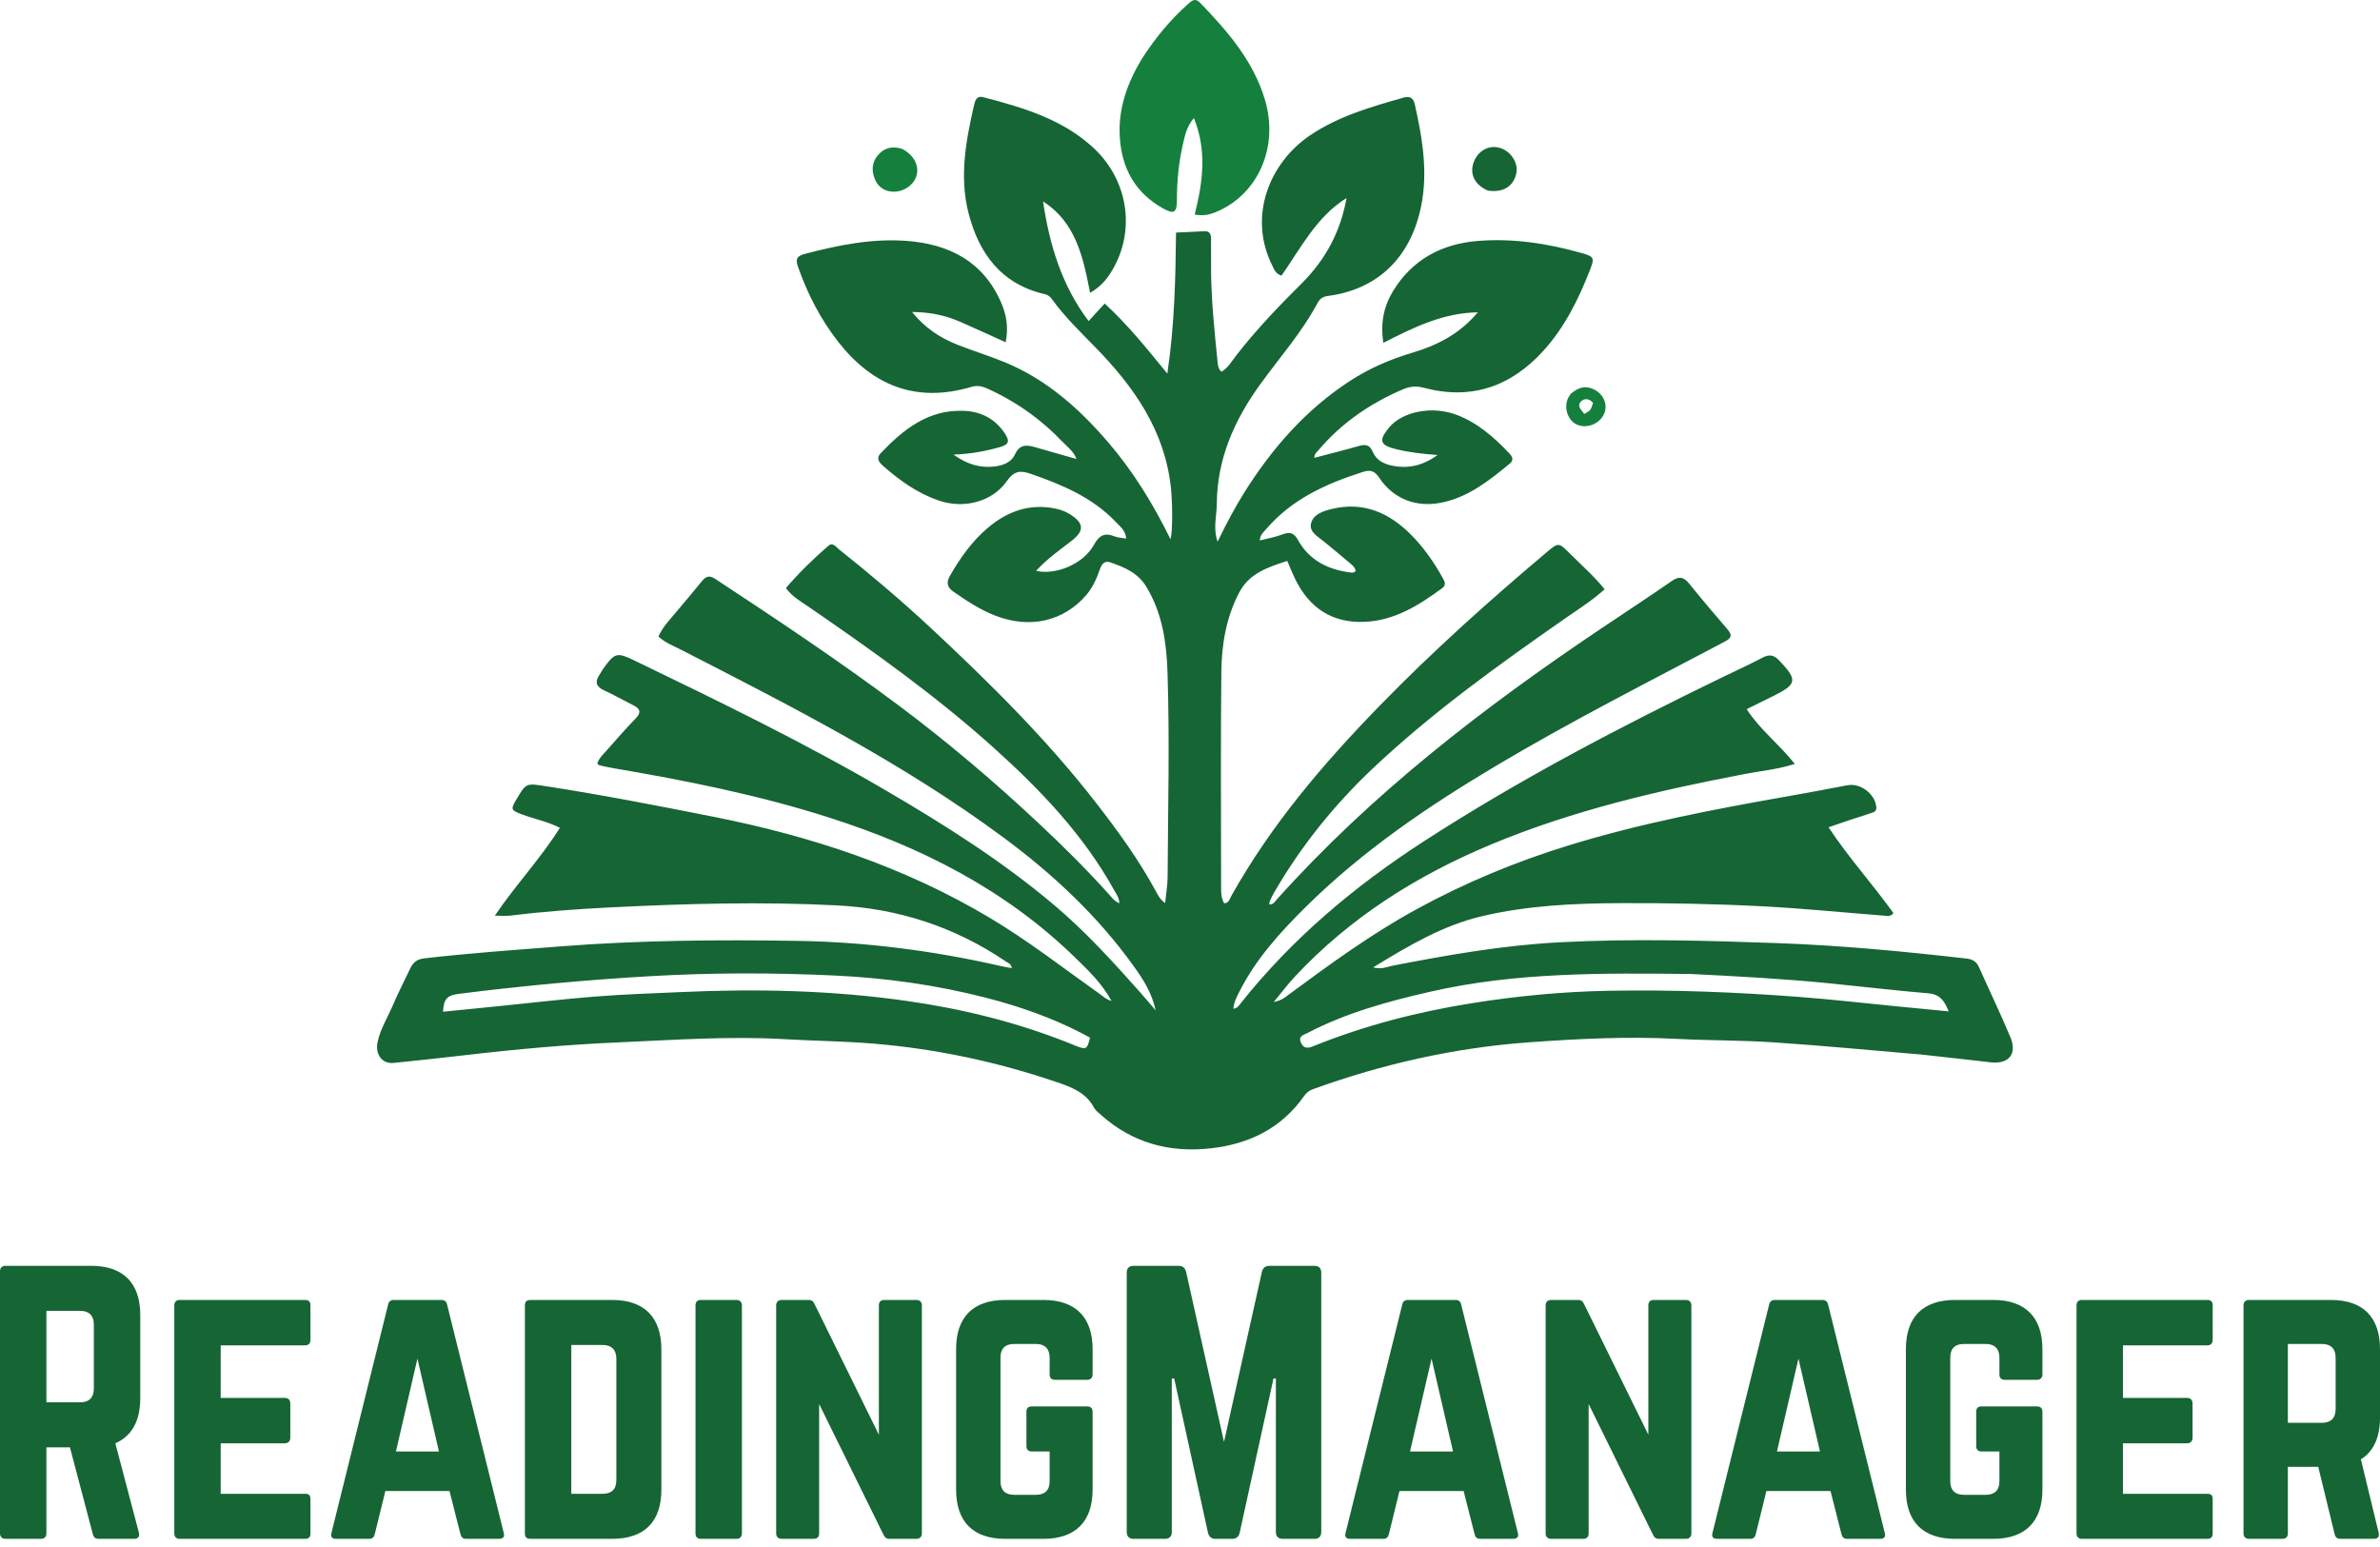 <svg width="100" height="65" viewBox="0 0 100 65" fill="none" xmlns="http://www.w3.org/2000/svg">
<path d="M80.722 44.308C78.624 44.128 76.564 43.933 74.5 43.795C73.161 43.705 71.815 43.721 70.474 43.651C68.4 43.541 66.33 43.645 64.267 43.793C61.144 44.017 58.108 44.698 55.161 45.766C55.007 45.822 54.894 45.91 54.803 46.04C53.846 47.403 52.496 48.067 50.874 48.249C49.13 48.444 47.574 48.022 46.252 46.838C46.148 46.745 46.027 46.654 45.964 46.535C45.624 45.898 45.012 45.675 44.386 45.462C41.888 44.614 39.328 44.067 36.696 43.849C35.455 43.746 34.211 43.736 32.97 43.663C30.658 43.528 28.355 43.694 26.051 43.794C23.86 43.888 21.672 44.084 19.492 44.341C18.507 44.457 17.52 44.56 16.534 44.661C16.065 44.709 15.758 44.313 15.864 43.791C15.977 43.236 16.286 42.757 16.504 42.243C16.729 41.716 16.993 41.206 17.239 40.687C17.36 40.431 17.525 40.301 17.84 40.265C19.727 40.047 21.621 39.916 23.514 39.767C26.838 39.505 30.168 39.48 33.496 39.532C36.366 39.578 39.204 39.943 42.005 40.58C42.166 40.617 42.33 40.645 42.508 40.68C42.496 40.498 42.359 40.462 42.266 40.4C40.118 38.946 37.761 38.173 35.158 38.041C31.993 37.88 28.836 37.967 25.677 38.124C24.267 38.195 22.859 38.295 21.457 38.47C21.281 38.492 21.1 38.473 20.792 38.473C21.685 37.155 22.719 36.07 23.524 34.782C22.986 34.51 22.434 34.408 21.916 34.213C21.467 34.044 21.451 34.005 21.695 33.593C22.108 32.892 22.106 32.905 22.927 33.032C25.3 33.399 27.657 33.856 30.011 34.324C34.085 35.134 37.986 36.418 41.575 38.557C43.19 39.519 44.671 40.672 46.199 41.757C46.344 41.86 46.471 41.99 46.702 42.057C46.295 41.309 45.717 40.763 45.152 40.213C42.236 37.379 38.72 35.597 34.887 34.367C31.885 33.402 28.803 32.792 25.702 32.264C25.523 32.233 25.346 32.191 25.17 32.15C25.148 32.145 25.134 32.112 25.098 32.071C25.178 31.837 25.37 31.669 25.531 31.485C25.918 31.043 26.308 30.602 26.716 30.179C26.956 29.929 26.894 29.777 26.617 29.637C26.205 29.429 25.802 29.2 25.383 29.007C25.046 28.852 24.984 28.651 25.189 28.351C25.244 28.271 25.286 28.181 25.343 28.101C25.836 27.417 25.915 27.394 26.679 27.763C30.245 29.486 33.809 31.215 37.231 33.217C39.698 34.66 42.113 36.186 44.3 38.034C45.617 39.147 46.777 40.424 47.921 41.712C48.115 41.929 48.301 42.154 48.557 42.451C48.389 41.686 48.018 41.13 47.632 40.592C46.125 38.49 44.263 36.748 42.192 35.211C37.955 32.067 33.276 29.688 28.604 27.294C28.285 27.131 27.94 27.004 27.666 26.742C27.836 26.362 28.104 26.078 28.357 25.781C28.747 25.322 29.131 24.859 29.513 24.394C29.675 24.196 29.832 24.179 30.053 24.324C32.661 26.04 35.258 27.77 37.76 29.641C39.803 31.169 41.744 32.816 43.606 34.557C44.638 35.523 45.643 36.517 46.589 37.569C46.709 37.703 46.811 37.857 47.029 37.952C47.03 37.727 46.911 37.579 46.824 37.421C45.532 35.083 43.72 33.189 41.753 31.42C39.321 29.233 36.667 27.342 33.977 25.497C33.646 25.27 33.287 25.071 33.021 24.71C33.572 24.064 34.172 23.483 34.804 22.934C34.989 22.773 35.114 22.97 35.233 23.066C36.568 24.131 37.873 25.231 39.123 26.397C41.602 28.71 44.01 31.091 46.089 33.78C46.998 34.954 47.869 36.154 48.575 37.466C48.659 37.621 48.742 37.783 48.955 37.947C48.995 37.54 49.057 37.198 49.059 36.856C49.075 33.972 49.15 31.087 49.053 28.204C49.012 26.976 48.833 25.761 48.171 24.663C47.81 24.063 47.248 23.835 46.652 23.629C46.418 23.548 46.294 23.69 46.219 23.905C46.081 24.303 45.913 24.688 45.633 25.012C44.678 26.113 43.263 26.43 41.812 25.865C41.181 25.619 40.621 25.248 40.067 24.865C39.809 24.687 39.741 24.493 39.914 24.193C40.343 23.447 40.833 22.751 41.49 22.191C42.319 21.485 43.261 21.14 44.363 21.373C44.57 21.417 44.767 21.489 44.946 21.601C45.556 21.979 45.571 22.304 45.01 22.735C44.502 23.125 43.978 23.498 43.534 23.984C44.355 24.177 45.513 23.701 45.955 22.905C46.189 22.485 46.416 22.368 46.842 22.54C46.978 22.596 47.137 22.597 47.321 22.63C47.294 22.295 47.064 22.12 46.882 21.93C45.894 20.895 44.623 20.364 43.302 19.906C42.855 19.751 42.598 19.794 42.304 20.214C41.691 21.092 40.487 21.393 39.439 21.03C38.549 20.722 37.8 20.19 37.103 19.574C36.933 19.423 36.8 19.256 37.004 19.042C37.962 18.036 39.016 17.195 40.51 17.263C41.213 17.294 41.807 17.59 42.21 18.197C42.44 18.543 42.399 18.677 41.99 18.792C41.387 18.961 40.771 19.077 40.063 19.1C40.632 19.51 41.188 19.676 41.807 19.598C42.151 19.554 42.495 19.421 42.64 19.101C42.824 18.695 43.093 18.676 43.446 18.777C44.034 18.946 44.623 19.113 45.232 19.286C45.12 18.974 44.863 18.792 44.658 18.578C43.741 17.614 42.674 16.857 41.457 16.314C41.247 16.221 41.045 16.187 40.809 16.257C38.449 16.954 36.635 16.17 35.216 14.358C34.478 13.415 33.936 12.358 33.535 11.227C33.422 10.907 33.458 10.761 33.821 10.666C35.221 10.3 36.632 10.014 38.085 10.121C39.88 10.254 41.318 10.984 42.07 12.726C42.287 13.229 42.38 13.758 42.255 14.381C41.589 14.08 40.973 13.796 40.352 13.524C39.731 13.252 39.08 13.113 38.322 13.109C38.863 13.782 39.505 14.199 40.234 14.487C40.897 14.748 41.582 14.956 42.24 15.229C43.976 15.95 45.336 17.161 46.547 18.566C47.614 19.805 48.459 21.186 49.181 22.658C49.283 22.282 49.258 21.061 49.201 20.517C48.947 18.08 47.626 16.224 45.979 14.546C45.361 13.916 44.731 13.3 44.209 12.584C44.132 12.479 44.049 12.395 43.916 12.364C42.071 11.944 41.124 10.651 40.689 8.932C40.305 7.416 40.585 5.907 40.927 4.414C40.972 4.219 41.039 4.011 41.31 4.082C42.968 4.516 44.614 4.995 45.918 6.189C47.465 7.605 47.744 9.842 46.621 11.531C46.427 11.823 46.194 12.075 45.802 12.302C45.51 10.806 45.208 9.35 43.826 8.463C44.095 10.277 44.608 11.997 45.741 13.49C45.964 13.247 46.166 13.027 46.416 12.754C47.408 13.665 48.183 14.645 49.048 15.697C49.348 13.68 49.392 11.749 49.413 9.773C49.83 9.753 50.216 9.733 50.601 9.715C50.828 9.705 50.885 9.844 50.884 10.039C50.882 10.487 50.881 10.935 50.885 11.383C50.896 12.655 51.03 13.92 51.156 15.184C51.17 15.325 51.174 15.493 51.322 15.619C51.608 15.451 51.766 15.16 51.957 14.915C52.794 13.841 53.734 12.861 54.696 11.904C55.702 10.903 56.327 9.724 56.578 8.319C55.306 9.115 54.654 10.429 53.844 11.582C53.583 11.495 53.532 11.309 53.454 11.152C52.424 9.081 53.346 6.841 55.031 5.696C56.233 4.879 57.606 4.49 58.98 4.1C59.234 4.028 59.385 4.117 59.443 4.373C59.787 5.906 60.043 7.434 59.632 9.008C59.128 10.941 57.79 12.173 55.801 12.434C55.598 12.46 55.461 12.542 55.368 12.715C54.7 13.971 53.754 15.033 52.929 16.178C51.848 17.678 51.136 19.3 51.126 21.182C51.123 21.68 50.961 22.179 51.159 22.759C51.523 22.015 51.874 21.341 52.279 20.696C53.446 18.837 54.865 17.216 56.716 16.008C57.53 15.477 58.416 15.096 59.347 14.819C60.397 14.507 61.342 14.021 62.092 13.123C60.635 13.143 59.402 13.754 58.121 14.406C57.996 13.571 58.141 12.876 58.525 12.241C59.327 10.918 60.556 10.255 62.059 10.127C63.548 10 65.014 10.226 66.45 10.631C66.986 10.782 67.006 10.834 66.796 11.367C66.318 12.585 65.742 13.752 64.856 14.73C63.492 16.239 61.822 16.825 59.823 16.293C59.502 16.207 59.235 16.234 58.938 16.362C57.565 16.951 56.365 17.773 55.396 18.918C55.327 19.001 55.224 19.065 55.221 19.237C55.851 19.071 56.47 18.919 57.082 18.742C57.365 18.66 57.554 18.679 57.681 18.989C57.828 19.345 58.161 19.5 58.51 19.569C59.169 19.698 59.781 19.57 60.401 19.117C59.758 19.073 59.199 19.006 58.652 18.871C57.975 18.704 57.918 18.507 58.362 17.967C58.923 17.284 60.185 17.043 61.202 17.43C62.089 17.768 62.781 18.375 63.419 19.053C63.546 19.188 63.618 19.329 63.434 19.48C62.578 20.184 61.718 20.878 60.59 21.114C59.527 21.336 58.559 20.982 57.955 20.079C57.766 19.797 57.596 19.724 57.269 19.828C55.728 20.318 54.286 20.966 53.203 22.228C53.098 22.351 52.952 22.453 52.93 22.708C53.267 22.621 53.59 22.569 53.888 22.453C54.195 22.333 54.374 22.394 54.533 22.683C54.998 23.524 55.76 23.916 56.681 24.046C56.773 24.059 56.876 24.088 56.959 23.996C56.941 23.828 56.807 23.737 56.695 23.641C56.344 23.341 55.986 23.049 55.63 22.755C55.375 22.544 54.992 22.354 55.089 21.982C55.185 21.607 55.589 21.476 55.947 21.388C57.282 21.059 58.368 21.542 59.29 22.47C59.815 22.998 60.241 23.608 60.604 24.259C60.685 24.405 60.791 24.569 60.603 24.708C59.613 25.436 58.581 26.086 57.304 26.129C55.958 26.175 55.011 25.536 54.425 24.34C54.309 24.103 54.212 23.856 54.086 23.568C53.277 23.837 52.493 24.074 52.059 24.911C51.515 25.958 51.329 27.088 51.317 28.235C51.285 31.259 51.306 34.284 51.307 37.308C51.307 37.53 51.314 37.752 51.437 37.956C51.642 37.942 51.671 37.761 51.738 37.641C53.407 34.659 55.598 32.089 57.969 29.653C60.188 27.373 62.553 25.255 64.983 23.207C65.485 22.784 65.488 22.785 65.968 23.265C66.45 23.747 66.967 24.197 67.422 24.758C66.88 25.249 66.288 25.616 65.72 26.013C62.93 27.96 60.166 29.942 57.685 32.283C56.047 33.83 54.648 35.572 53.52 37.526C53.457 37.635 53.405 37.749 53.352 37.864C53.337 37.899 53.339 37.943 53.33 37.999C53.491 38.02 53.557 37.893 53.63 37.812C57.62 33.357 62.312 29.742 67.252 26.424C68.251 25.753 69.258 25.094 70.248 24.409C70.564 24.19 70.757 24.252 70.982 24.532C71.499 25.175 72.036 25.803 72.573 26.43C72.775 26.666 72.783 26.793 72.468 26.959C69.251 28.659 66.004 30.304 62.875 32.167C60.007 33.875 57.252 35.742 54.867 38.103C53.781 39.179 52.755 40.307 52.062 41.692C51.958 41.902 51.844 42.111 51.822 42.382C51.998 42.37 52.066 42.238 52.144 42.139C54.302 39.426 56.917 37.233 59.816 35.356C63.854 32.741 68.107 30.521 72.43 28.427C72.972 28.165 73.519 27.915 74.051 27.634C74.332 27.485 74.526 27.51 74.75 27.744C75.539 28.572 75.515 28.747 74.493 29.252C74.143 29.424 73.793 29.598 73.39 29.797C73.948 30.663 74.764 31.272 75.412 32.099C74.684 32.328 74.005 32.389 73.341 32.515C69.695 33.21 66.085 34.048 62.649 35.482C59.532 36.782 56.713 38.556 54.392 41.05C54.108 41.355 53.857 41.691 53.52 42.099C53.838 42.044 53.987 41.91 54.144 41.794C55.866 40.52 57.595 39.26 59.479 38.225C61.536 37.096 63.691 36.203 65.93 35.515C68.925 34.594 71.997 34.007 75.079 33.464C75.93 33.314 76.779 33.155 77.629 32.993C78.169 32.89 78.794 33.364 78.837 33.915C78.853 34.118 78.695 34.135 78.572 34.178C78.294 34.276 78.012 34.358 77.733 34.45C77.455 34.542 77.179 34.64 76.83 34.76C77.675 36.04 78.689 37.154 79.557 38.367C79.421 38.535 79.272 38.481 79.143 38.471C77.47 38.343 75.799 38.173 74.124 38.084C72.112 37.977 70.096 37.94 68.079 37.947C66.13 37.955 64.189 38.046 62.288 38.491C60.636 38.876 59.194 39.73 57.697 40.645C58.046 40.745 58.279 40.621 58.514 40.575C60.83 40.125 63.149 39.718 65.513 39.593C68.591 39.431 71.668 39.518 74.742 39.629C77.379 39.725 80.008 39.976 82.631 40.276C82.877 40.304 83.045 40.399 83.149 40.633C83.587 41.617 84.055 42.588 84.471 43.581C84.769 44.293 84.392 44.727 83.629 44.634C82.673 44.518 81.716 44.422 80.722 44.308ZM71.053 40.924C67.375 40.885 63.7 40.842 60.078 41.672C58.3 42.079 56.554 42.558 54.93 43.406C54.782 43.483 54.522 43.535 54.67 43.828C54.789 44.064 54.955 44.048 55.159 43.966C57.304 43.099 59.526 42.521 61.811 42.156C63.732 41.848 65.662 41.664 67.604 41.629C70.261 41.58 72.916 41.685 75.565 41.885C76.929 41.988 78.289 42.145 79.65 42.278C80.379 42.349 81.108 42.42 81.88 42.495C81.696 42.071 81.543 41.781 81.018 41.736C79.629 41.618 78.243 41.454 76.854 41.315C74.951 41.125 73.042 41.023 71.053 40.924ZM44.865 43.806C44.981 43.853 45.097 43.903 45.215 43.949C45.641 44.112 45.683 44.088 45.799 43.6C45.697 43.544 45.589 43.483 45.479 43.426C44.193 42.759 42.836 42.284 41.437 41.924C39.334 41.383 37.197 41.086 35.026 40.986C32.438 40.867 29.85 40.867 27.266 41.019C24.602 41.175 21.944 41.421 19.295 41.756C18.784 41.821 18.646 41.956 18.614 42.51C19.406 42.43 20.196 42.351 20.986 42.272C22.305 42.139 23.622 41.985 24.943 41.877C26.169 41.778 27.399 41.739 28.628 41.683C31.807 41.539 34.975 41.608 38.126 42.06C40.413 42.387 42.65 42.931 44.865 43.806Z" fill="#166534"/>
<path d="M47.972 2.477C48.538 1.601 49.175 0.826 49.935 0.152C50.105 0.001 50.236 -0.081 50.426 0.117C51.576 1.313 52.656 2.544 53.149 4.191C53.727 6.125 52.908 8.11 51.162 8.878C50.796 9.039 50.556 9.076 50.197 9.015C50.53 7.685 50.727 6.351 50.163 4.961C49.868 5.308 49.794 5.664 49.713 6.011C49.528 6.803 49.449 7.608 49.449 8.422C49.448 8.944 49.321 9.013 48.853 8.749C47.693 8.094 47.131 7.072 47.05 5.765C46.975 4.575 47.357 3.508 47.972 2.477Z" fill="#15803D"/>
<path d="M37.907 6.257C38.39 6.51 38.615 6.932 38.519 7.347C38.427 7.741 37.999 8.061 37.546 8.055C37.197 8.05 36.922 7.884 36.777 7.57C36.617 7.222 36.618 6.853 36.867 6.545C37.124 6.228 37.469 6.111 37.907 6.257Z" fill="#15803D"/>
<path d="M62.519 8.009C61.958 7.765 61.74 7.313 61.919 6.82C62.095 6.335 62.554 6.08 63.014 6.212C63.472 6.343 63.799 6.837 63.713 7.269C63.603 7.823 63.166 8.106 62.519 8.009Z" fill="#166534"/>
<path d="M65.994 16.551C66.252 16.336 66.501 16.205 66.822 16.302C67.297 16.444 67.569 16.907 67.42 17.335C67.267 17.776 66.72 18.024 66.284 17.852C65.897 17.698 65.699 17.178 65.871 16.758C65.897 16.694 65.939 16.636 65.994 16.551ZM66.934 16.927C66.782 16.742 66.564 16.723 66.426 16.871C66.233 17.077 66.463 17.229 66.564 17.393C66.837 17.24 66.837 17.24 66.934 16.927Z" fill="#15803D"/>
<path d="M5.893 55.251V58.749C5.893 59.71 5.535 60.341 4.846 60.642L5.836 64.398C5.879 64.571 5.793 64.657 5.635 64.657H4.144C4 64.657 3.929 64.585 3.9 64.456L2.939 60.814H1.95V64.427C1.95 64.571 1.864 64.657 1.721 64.657H0.229C0.086 64.657 0 64.571 0 64.427V53.415C0 53.272 0.086 53.186 0.229 53.186H3.828C5.176 53.186 5.893 53.903 5.893 55.251ZM1.95 58.921H3.37C3.742 58.921 3.943 58.721 3.943 58.348V55.652C3.943 55.279 3.742 55.078 3.37 55.078H1.95V58.921Z" fill="#166534"/>
<path d="M13.044 54.849V56.283C13.044 56.426 12.987 56.527 12.815 56.527H9.273V58.735H11.969C12.112 58.735 12.198 58.821 12.198 58.979V60.398C12.198 60.556 12.112 60.642 11.969 60.642H9.273V62.764H12.815C12.987 62.764 13.044 62.836 13.044 62.993V64.427C13.044 64.571 12.987 64.657 12.815 64.657H7.538C7.409 64.657 7.323 64.571 7.323 64.427V54.849C7.323 54.706 7.409 54.62 7.538 54.62H12.815C12.987 54.62 13.044 54.706 13.044 54.849Z" fill="#166534"/>
<path d="M20.966 64.657H19.575C19.446 64.657 19.375 64.585 19.346 64.456L18.887 62.649H16.192L15.747 64.456C15.718 64.585 15.647 64.657 15.518 64.657H14.113C13.955 64.657 13.883 64.571 13.926 64.413L16.306 54.82C16.335 54.677 16.421 54.62 16.55 54.62H18.543C18.672 54.62 18.758 54.677 18.787 54.82L21.167 64.413C21.21 64.571 21.138 64.657 20.966 64.657ZM18.443 60.986L17.539 57.086L16.636 60.986H18.443Z" fill="#166534"/>
<path d="M22.054 64.427V54.849C22.054 54.706 22.126 54.62 22.283 54.62H25.724C27.072 54.62 27.789 55.351 27.789 56.699V62.592C27.789 63.94 27.072 64.657 25.724 64.657H22.283C22.126 64.657 22.054 64.585 22.054 64.427ZM24.004 62.764H25.323C25.696 62.764 25.897 62.578 25.897 62.19V57.1C25.897 56.713 25.696 56.512 25.323 56.512H24.004V62.764Z" fill="#166534"/>
<path d="M29.453 64.657C29.295 64.657 29.223 64.571 29.223 64.427V54.849C29.223 54.706 29.295 54.62 29.453 54.62H30.944C31.087 54.62 31.173 54.706 31.173 54.849V64.427C31.173 64.571 31.087 64.657 30.944 64.657H29.453Z" fill="#166534"/>
<path d="M37.157 54.62H38.505C38.648 54.62 38.734 54.706 38.734 54.849V64.427C38.734 64.571 38.648 64.657 38.505 64.657H37.372C37.243 64.657 37.171 64.599 37.114 64.47L34.418 58.993V64.427C34.418 64.571 34.347 64.657 34.189 64.657H32.841C32.698 64.657 32.612 64.571 32.612 64.427V54.849C32.612 54.706 32.698 54.62 32.841 54.62H33.974C34.103 54.62 34.175 54.677 34.232 54.806L36.928 60.283V54.849C36.928 54.706 36.999 54.62 37.157 54.62Z" fill="#166534"/>
<path d="M40.173 62.592V56.684C40.173 55.337 40.89 54.62 42.238 54.62H43.844C45.177 54.62 45.908 55.337 45.908 56.684V57.745C45.908 57.889 45.822 57.975 45.679 57.975H44.331C44.173 57.975 44.102 57.889 44.102 57.745V57.043C44.102 56.67 43.901 56.469 43.528 56.469H42.611C42.224 56.469 42.037 56.67 42.037 57.043V62.233C42.037 62.62 42.238 62.807 42.611 62.807H43.528C43.901 62.807 44.102 62.62 44.102 62.233V60.986H43.356C43.199 60.986 43.127 60.9 43.127 60.757V59.323C43.127 59.165 43.199 59.093 43.356 59.093H45.679C45.822 59.093 45.908 59.165 45.908 59.323V62.592C45.908 63.94 45.177 64.657 43.844 64.657H42.238C40.89 64.657 40.173 63.94 40.173 62.592Z" fill="#166534"/>
<path d="M53.336 53.186H55.228C55.415 53.186 55.515 53.286 55.515 53.473V64.37C55.515 64.556 55.415 64.657 55.228 64.657H53.895C53.709 64.657 53.608 64.556 53.608 64.37V57.917H53.508L52.088 64.398C52.045 64.571 51.945 64.657 51.773 64.657H51.07C50.898 64.657 50.798 64.571 50.755 64.398L49.335 57.917H49.235V64.37C49.235 64.556 49.135 64.657 48.948 64.657H47.629C47.443 64.657 47.342 64.556 47.342 64.37V53.473C47.342 53.286 47.443 53.186 47.629 53.186H49.522C49.694 53.186 49.794 53.272 49.837 53.444L51.429 60.584L53.02 53.444C53.063 53.272 53.164 53.186 53.336 53.186Z" fill="#166534"/>
<path d="M63.576 64.657H62.185C62.056 64.657 61.984 64.585 61.956 64.456L61.497 62.649H58.801L58.357 64.456C58.328 64.585 58.256 64.657 58.127 64.657H56.722C56.564 64.657 56.493 64.571 56.536 64.413L58.916 54.82C58.944 54.677 59.031 54.62 59.16 54.62H61.153C61.282 54.62 61.368 54.677 61.396 54.82L63.776 64.413C63.819 64.571 63.748 64.657 63.576 64.657ZM61.052 60.986L60.149 57.086L59.245 60.986H61.052Z" fill="#166534"/>
<path d="M69.489 54.62H70.837C70.98 54.62 71.066 54.706 71.066 54.849V64.427C71.066 64.571 70.98 64.657 70.837 64.657H69.704C69.575 64.657 69.503 64.599 69.446 64.47L66.75 58.993V64.427C66.75 64.571 66.678 64.657 66.521 64.657H65.173C65.029 64.657 64.943 64.571 64.943 64.427V54.849C64.943 54.706 65.029 54.62 65.173 54.62H66.306C66.435 54.62 66.506 54.677 66.564 54.806L69.259 60.283V54.849C69.259 54.706 69.331 54.62 69.489 54.62Z" fill="#166534"/>
<path d="M78.993 64.657H77.602C77.473 64.657 77.401 64.585 77.372 64.456L76.913 62.649H74.218L73.773 64.456C73.745 64.585 73.673 64.657 73.544 64.657H72.139C71.981 64.657 71.909 64.571 71.952 64.413L74.332 54.82C74.361 54.677 74.447 54.62 74.576 54.62H76.569C76.698 54.62 76.784 54.677 76.813 54.82L79.193 64.413C79.236 64.571 79.165 64.657 78.993 64.657ZM76.469 60.986L75.566 57.086L74.662 60.986H76.469Z" fill="#166534"/>
<path d="M80.08 62.592V56.684C80.08 55.337 80.797 54.62 82.145 54.62H83.751C85.084 54.62 85.816 55.337 85.816 56.684V57.745C85.816 57.889 85.73 57.975 85.586 57.975H84.238C84.081 57.975 84.009 57.889 84.009 57.745V57.043C84.009 56.67 83.808 56.469 83.435 56.469H82.518C82.13 56.469 81.944 56.67 81.944 57.043V62.233C81.944 62.62 82.145 62.807 82.518 62.807H83.435C83.808 62.807 84.009 62.62 84.009 62.233V60.986H83.263C83.106 60.986 83.034 60.9 83.034 60.757V59.323C83.034 59.165 83.106 59.093 83.263 59.093H85.586C85.73 59.093 85.816 59.165 85.816 59.323V62.592C85.816 63.94 85.084 64.657 83.751 64.657H82.145C80.797 64.657 80.08 63.94 80.08 62.592Z" fill="#166534"/>
<path d="M92.97 54.849V56.283C92.97 56.426 92.913 56.527 92.741 56.527H89.199V58.735H91.895C92.038 58.735 92.124 58.821 92.124 58.979V60.398C92.124 60.556 92.038 60.642 91.895 60.642H89.199V62.764H92.741C92.913 62.764 92.97 62.836 92.97 62.993V64.427C92.97 64.571 92.913 64.657 92.741 64.657H87.464C87.335 64.657 87.249 64.571 87.249 64.427V54.849C87.249 54.706 87.335 54.62 87.464 54.62H92.741C92.913 54.62 92.97 54.706 92.97 54.849Z" fill="#166534"/>
<path d="M100 56.684V59.566C100 60.398 99.728 60.986 99.197 61.316L99.943 64.398C99.986 64.571 99.9 64.657 99.742 64.657H98.337C98.193 64.657 98.122 64.585 98.093 64.456L97.405 61.631H96.129V64.427C96.129 64.571 96.043 64.657 95.899 64.657H94.494C94.351 64.657 94.265 64.571 94.265 64.427V54.849C94.265 54.706 94.351 54.62 94.494 54.62H97.935C99.283 54.62 100 55.337 100 56.684ZM96.129 59.782H97.562C97.935 59.782 98.136 59.581 98.136 59.208V57.043C98.136 56.67 97.935 56.469 97.562 56.469H96.129V59.782Z" fill="#166534"/>
</svg>
